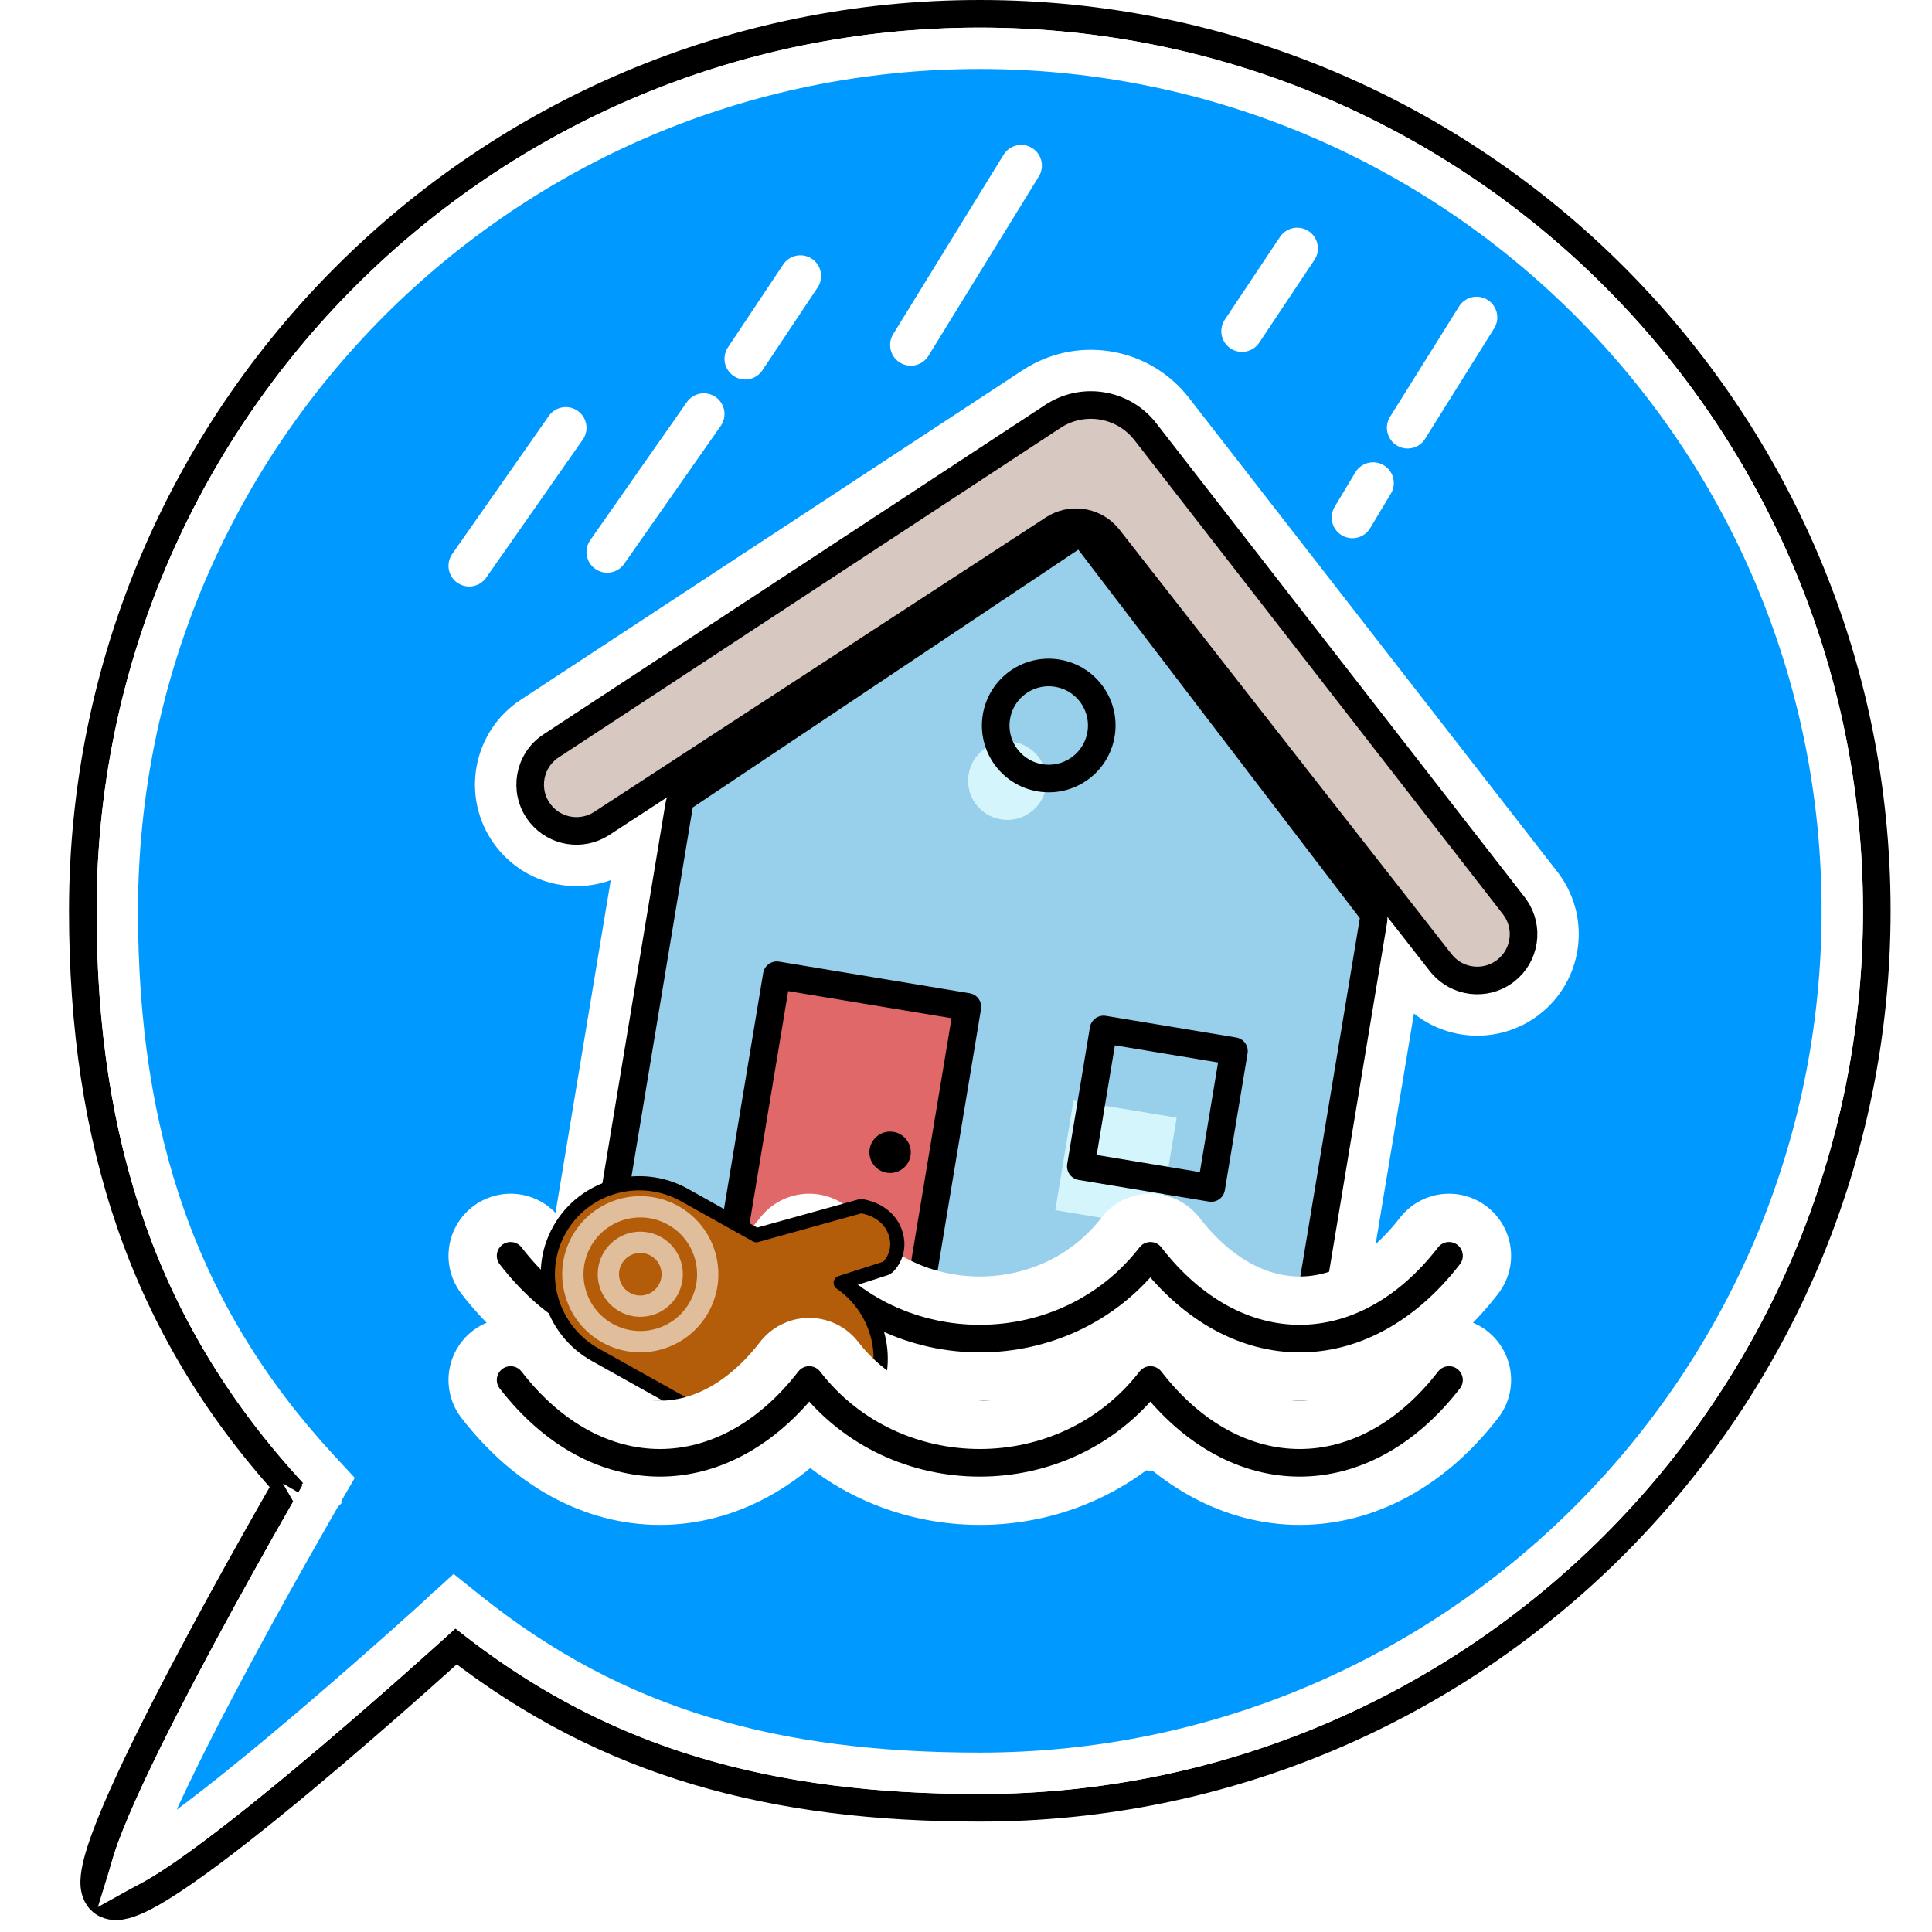 <svg width="140" height="140" viewBox="0 0 140 140" fill="none" xmlns="http://www.w3.org/2000/svg">
<path d="M71 1C106.899 1 136 30.102 136 66C136 101.899 106.899 131 71 131C56.026 131 44.034 127.845 33.047 119.307C32.937 119.406 32.814 119.519 32.678 119.642C32.043 120.214 31.134 121.028 30.038 121.999C27.846 123.94 24.901 126.51 21.891 129.019C18.885 131.523 15.795 133.984 13.319 135.697C12.088 136.55 10.97 137.245 10.071 137.664C9.628 137.871 9.18 138.038 8.767 138.104C8.391 138.163 7.765 138.179 7.293 137.707C6.862 137.276 6.819 136.684 6.828 136.315C6.838 135.893 6.928 135.409 7.06 134.906C7.324 133.891 7.809 132.598 8.424 131.154C9.659 128.256 11.487 124.603 13.365 121.034C15.246 117.46 17.189 113.952 18.66 111.338C19.396 110.03 20.015 108.945 20.449 108.188C20.57 107.977 20.677 107.792 20.768 107.634C10.373 96.126 6 82.707 6 66C6 30.102 35.102 1 71 1Z" stroke="black" stroke-width="2"/>
<path d="M71 3.5C105.518 3.5 133.5 31.482 133.5 66C133.5 100.518 105.518 128.5 71 128.5C56.135 128.5 44.557 125.326 33.938 116.829L32.935 116.027L31.988 116.893H31.987L31.973 116.907C31.962 116.917 31.945 116.932 31.924 116.951C31.881 116.99 31.817 117.049 31.733 117.125C31.566 117.277 31.319 117.5 31.004 117.784C30.374 118.352 29.471 119.162 28.381 120.127C26.2 122.059 23.274 124.611 20.29 127.098C17.298 129.591 14.277 131.993 11.896 133.642C11.003 134.26 10.23 134.75 9.604 135.095C9.843 134.311 10.223 133.31 10.724 132.135C11.918 129.333 13.707 125.751 15.577 122.198C17.443 118.653 19.374 115.166 20.839 112.563C21.571 111.263 22.185 110.184 22.617 109.432C22.833 109.055 23.003 108.76 23.119 108.56C23.177 108.459 23.222 108.383 23.252 108.331C23.267 108.306 23.278 108.286 23.285 108.273C23.289 108.267 23.292 108.262 23.294 108.259C23.295 108.257 23.296 108.257 23.296 108.256L23.297 108.255C23.297 108.255 23.297 108.254 22 107.5L23.297 108.254L23.855 107.296L23.102 106.481C12.851 95.396 8.5 82.462 8.5 66C8.5 31.482 36.482 3.5 71 3.5Z" fill="#0099FF" stroke="white" stroke-width="3"/>
<path d="M75.784 37.492L43.06 58.83C42.011 59.514 40.609 59.257 39.87 58.245C39.076 57.157 39.355 55.626 40.48 54.887L76.851 31.005C78.594 29.861 80.925 30.248 82.205 31.894L108.907 66.248C109.733 67.311 109.502 68.85 108.399 69.623C107.373 70.342 105.964 70.132 105.191 69.146L81.119 38.378C79.84 36.743 77.522 36.358 75.784 37.492Z" fill="#D7C8C1"/>
<path d="M98.538 66.536L92.479 103.032L44.14 95.007L50.2 58.51L78.137 39.83L98.538 66.536Z" fill="#98CFEB"/>
<path d="M75.748 28.749C78.547 27.097 82.164 27.768 84.178 30.36L110.881 64.713L111.034 64.922C112.504 67.031 112.067 69.931 110.042 71.516L109.834 71.67C107.785 73.106 104.995 72.745 103.376 70.872L103.222 70.686L100.88 67.692L94.945 103.442C94.719 104.804 93.431 105.725 92.069 105.498L43.731 97.473C42.369 97.247 41.448 95.959 41.674 94.597L47.61 58.847L44.426 60.924C42.33 62.291 39.553 61.836 37.997 59.909L37.851 59.719C36.215 57.476 36.788 54.321 39.108 52.797L75.479 28.916L75.748 28.749Z" stroke="white" stroke-width="5" stroke-linejoin="round"/>
<path d="M76.509 30.041C78.662 28.771 81.444 29.287 82.994 31.28L109.697 65.634L109.803 65.779C110.818 67.237 110.517 69.241 109.117 70.335L108.974 70.441C107.558 71.434 105.629 71.185 104.51 69.89L104.403 69.762L80.332 38.994C79.432 37.845 77.849 37.52 76.579 38.184L76.33 38.33L43.607 59.668C42.158 60.612 40.239 60.298 39.164 58.967L39.062 58.834C37.932 57.284 38.328 55.104 39.931 54.051L76.303 30.169L76.509 30.041Z" fill="#D7C8C1" stroke="black" stroke-width="2" stroke-linejoin="round"/>
<path d="M93.465 103.196C93.375 103.741 92.86 104.109 92.315 104.019L43.977 95.993C43.432 95.903 43.063 95.388 43.154 94.843L49.213 58.346C49.259 58.074 49.414 57.833 49.644 57.679L77.581 38.998L77.665 38.947C78.092 38.718 78.631 38.829 78.931 39.222L99.333 65.929C99.5 66.148 99.57 66.427 99.525 66.7L93.465 103.196Z" fill="#98CFEB" stroke="black" stroke-width="2" stroke-linejoin="round"/>
<g filter="url(#filter0_i_275_181)">
<circle cx="75.995" cy="52.572" r="2.842" transform="rotate(9.427 75.995 52.572)" fill="#D5F5FC"/>
</g>
<circle cx="75.995" cy="52.572" r="3.842" transform="rotate(9.427 75.995 52.572)" stroke="black" stroke-width="2"/>
<rect x="56.291" y="70.668" width="14" height="27" transform="rotate(9.427 56.291 70.668)" fill="#E06868" stroke="black" stroke-width="2" stroke-linejoin="round"/>
<g filter="url(#filter1_i_275_181)">
<rect x="80.789" y="75.749" width="7.579" height="8.053" transform="rotate(9.427 80.789 75.749)" fill="#D5F5FC"/>
</g>
<rect x="79.967" y="74.599" width="9.579" height="10.053" transform="rotate(9.427 79.967 74.599)" stroke="black" stroke-width="2" stroke-linejoin="round"/>
<path d="M41 31L34 41" stroke="white" stroke-width="3" stroke-linecap="round"/>
<path d="M51 30L44 40" stroke="white" stroke-width="3" stroke-linecap="round"/>
<path d="M58 20L54 26" stroke="white" stroke-width="3" stroke-linecap="round"/>
<path d="M94 18L90 24" stroke="white" stroke-width="3" stroke-linecap="round"/>
<path d="M99.5 35L98 37.5" stroke="white" stroke-width="3" stroke-linecap="round"/>
<path d="M107 23L102 31" stroke="white" stroke-width="3" stroke-linecap="round"/>
<path d="M74 12L66 25" stroke="white" stroke-width="3" stroke-linecap="round"/>
<path d="M37 91C43.182 99 52.455 99 58.636 91C64.818 99 77.182 99 83.364 91C89.546 99 98.818 99 105 91" stroke="white" stroke-width="9" stroke-linecap="round" stroke-linejoin="round"/>
<path d="M37 91C43.182 99 52.455 99 58.636 91C64.818 99 77.182 99 83.364 91C89.546 99 98.818 99 105 91" stroke="black" stroke-width="2" stroke-linecap="round" stroke-linejoin="round"/>
<path d="M63.383 87.698C63.857 87.921 64.448 88.332 64.778 89.066L64.841 89.217C65.128 89.958 65.036 90.591 64.847 91.048C64.748 91.285 64.627 91.47 64.528 91.597C64.479 91.661 64.435 91.711 64.401 91.747C64.384 91.765 64.369 91.779 64.358 91.79C64.352 91.796 64.347 91.801 64.343 91.805C64.341 91.806 64.34 91.808 64.338 91.81C64.337 91.81 64.336 91.811 64.336 91.812L64.335 91.813L64.334 91.813C64.28 91.862 64.215 91.9 64.145 91.922L60.92 92.958C63.724 94.89 64.665 98.656 62.981 101.669C61.193 104.868 57.13 105.993 53.911 104.194L43.137 98.173C39.917 96.374 38.745 92.324 40.533 89.124C42.322 85.925 46.385 84.801 49.604 86.6L54.806 89.507L62.275 87.43L62.377 87.413C62.412 87.41 62.446 87.412 62.48 87.416L62.482 87.416L62.483 87.417L62.485 87.417C62.486 87.417 62.489 87.418 62.491 87.418C62.496 87.419 62.502 87.419 62.51 87.421C62.524 87.423 62.544 87.427 62.569 87.431C62.617 87.44 62.684 87.455 62.764 87.475C62.924 87.517 63.144 87.586 63.383 87.698Z" fill="#B35D0A" stroke="black" stroke-width="1.029" stroke-linecap="round" stroke-linejoin="round"/>
<circle cx="46.398" cy="92.336" r="2.314" transform="rotate(29.198 46.398 92.336)" stroke="white" stroke-opacity="0.59" stroke-width="1.543"/>
<circle cx="46.398" cy="92.336" r="4.886" transform="rotate(29.198 46.398 92.336)" stroke="white" stroke-opacity="0.59" stroke-width="1.543"/>
<path d="M37 100C43.182 108 52.455 108 58.636 100C64.818 108 77.182 108 83.364 100C89.546 108 98.818 108 105 100" stroke="white" stroke-width="9" stroke-linecap="round" stroke-linejoin="round"/>
<path d="M37 100C43.182 108 52.455 108 58.636 100C64.818 108 77.182 108 83.364 100C89.546 108 98.818 108 105 100" stroke="black" stroke-width="2" stroke-linecap="round" stroke-linejoin="round"/>
<circle cx="64.5" cy="83.5" r="1.5" fill="black"/>
<defs>
<filter id="filter0_i_275_181" x="69.152" y="47.729" width="11.686" height="11.686" filterUnits="userSpaceOnUse" color-interpolation-filters="sRGB">
<feFlood flood-opacity="0" result="BackgroundImageFix"/>
<feBlend mode="normal" in="SourceGraphic" in2="BackgroundImageFix" result="shape"/>
<feColorMatrix in="SourceAlpha" type="matrix" values="0 0 0 0 0 0 0 0 0 0 0 0 0 0 0 0 0 0 127 0" result="hardAlpha"/>
<feOffset dx="-3" dy="4"/>
<feGaussianBlur stdDeviation="1"/>
<feComposite in2="hardAlpha" operator="arithmetic" k2="-1" k3="1"/>
<feColorMatrix type="matrix" values="0 0 0 0 0.025 0 0 0 0 0.391 0 0 0 0 0.733 0 0 0 0.62 0"/>
<feBlend mode="normal" in2="shape" result="effect1_innerShadow_275_181"/>
</filter>
<filter id="filter1_i_275_181" x="75.47" y="73.749" width="14.796" height="15.186" filterUnits="userSpaceOnUse" color-interpolation-filters="sRGB">
<feFlood flood-opacity="0" result="BackgroundImageFix"/>
<feBlend mode="normal" in="SourceGraphic" in2="BackgroundImageFix" result="shape"/>
<feColorMatrix in="SourceAlpha" type="matrix" values="0 0 0 0 0 0 0 0 0 0 0 0 0 0 0 0 0 0 127 0" result="hardAlpha"/>
<feOffset dx="-3" dy="4"/>
<feGaussianBlur stdDeviation="1"/>
<feComposite in2="hardAlpha" operator="arithmetic" k2="-1" k3="1"/>
<feColorMatrix type="matrix" values="0 0 0 0 0.025 0 0 0 0 0.391 0 0 0 0 0.733 0 0 0 0.62 0"/>
<feBlend mode="normal" in2="shape" result="effect1_innerShadow_275_181"/>
</filter>
</defs>
</svg>
